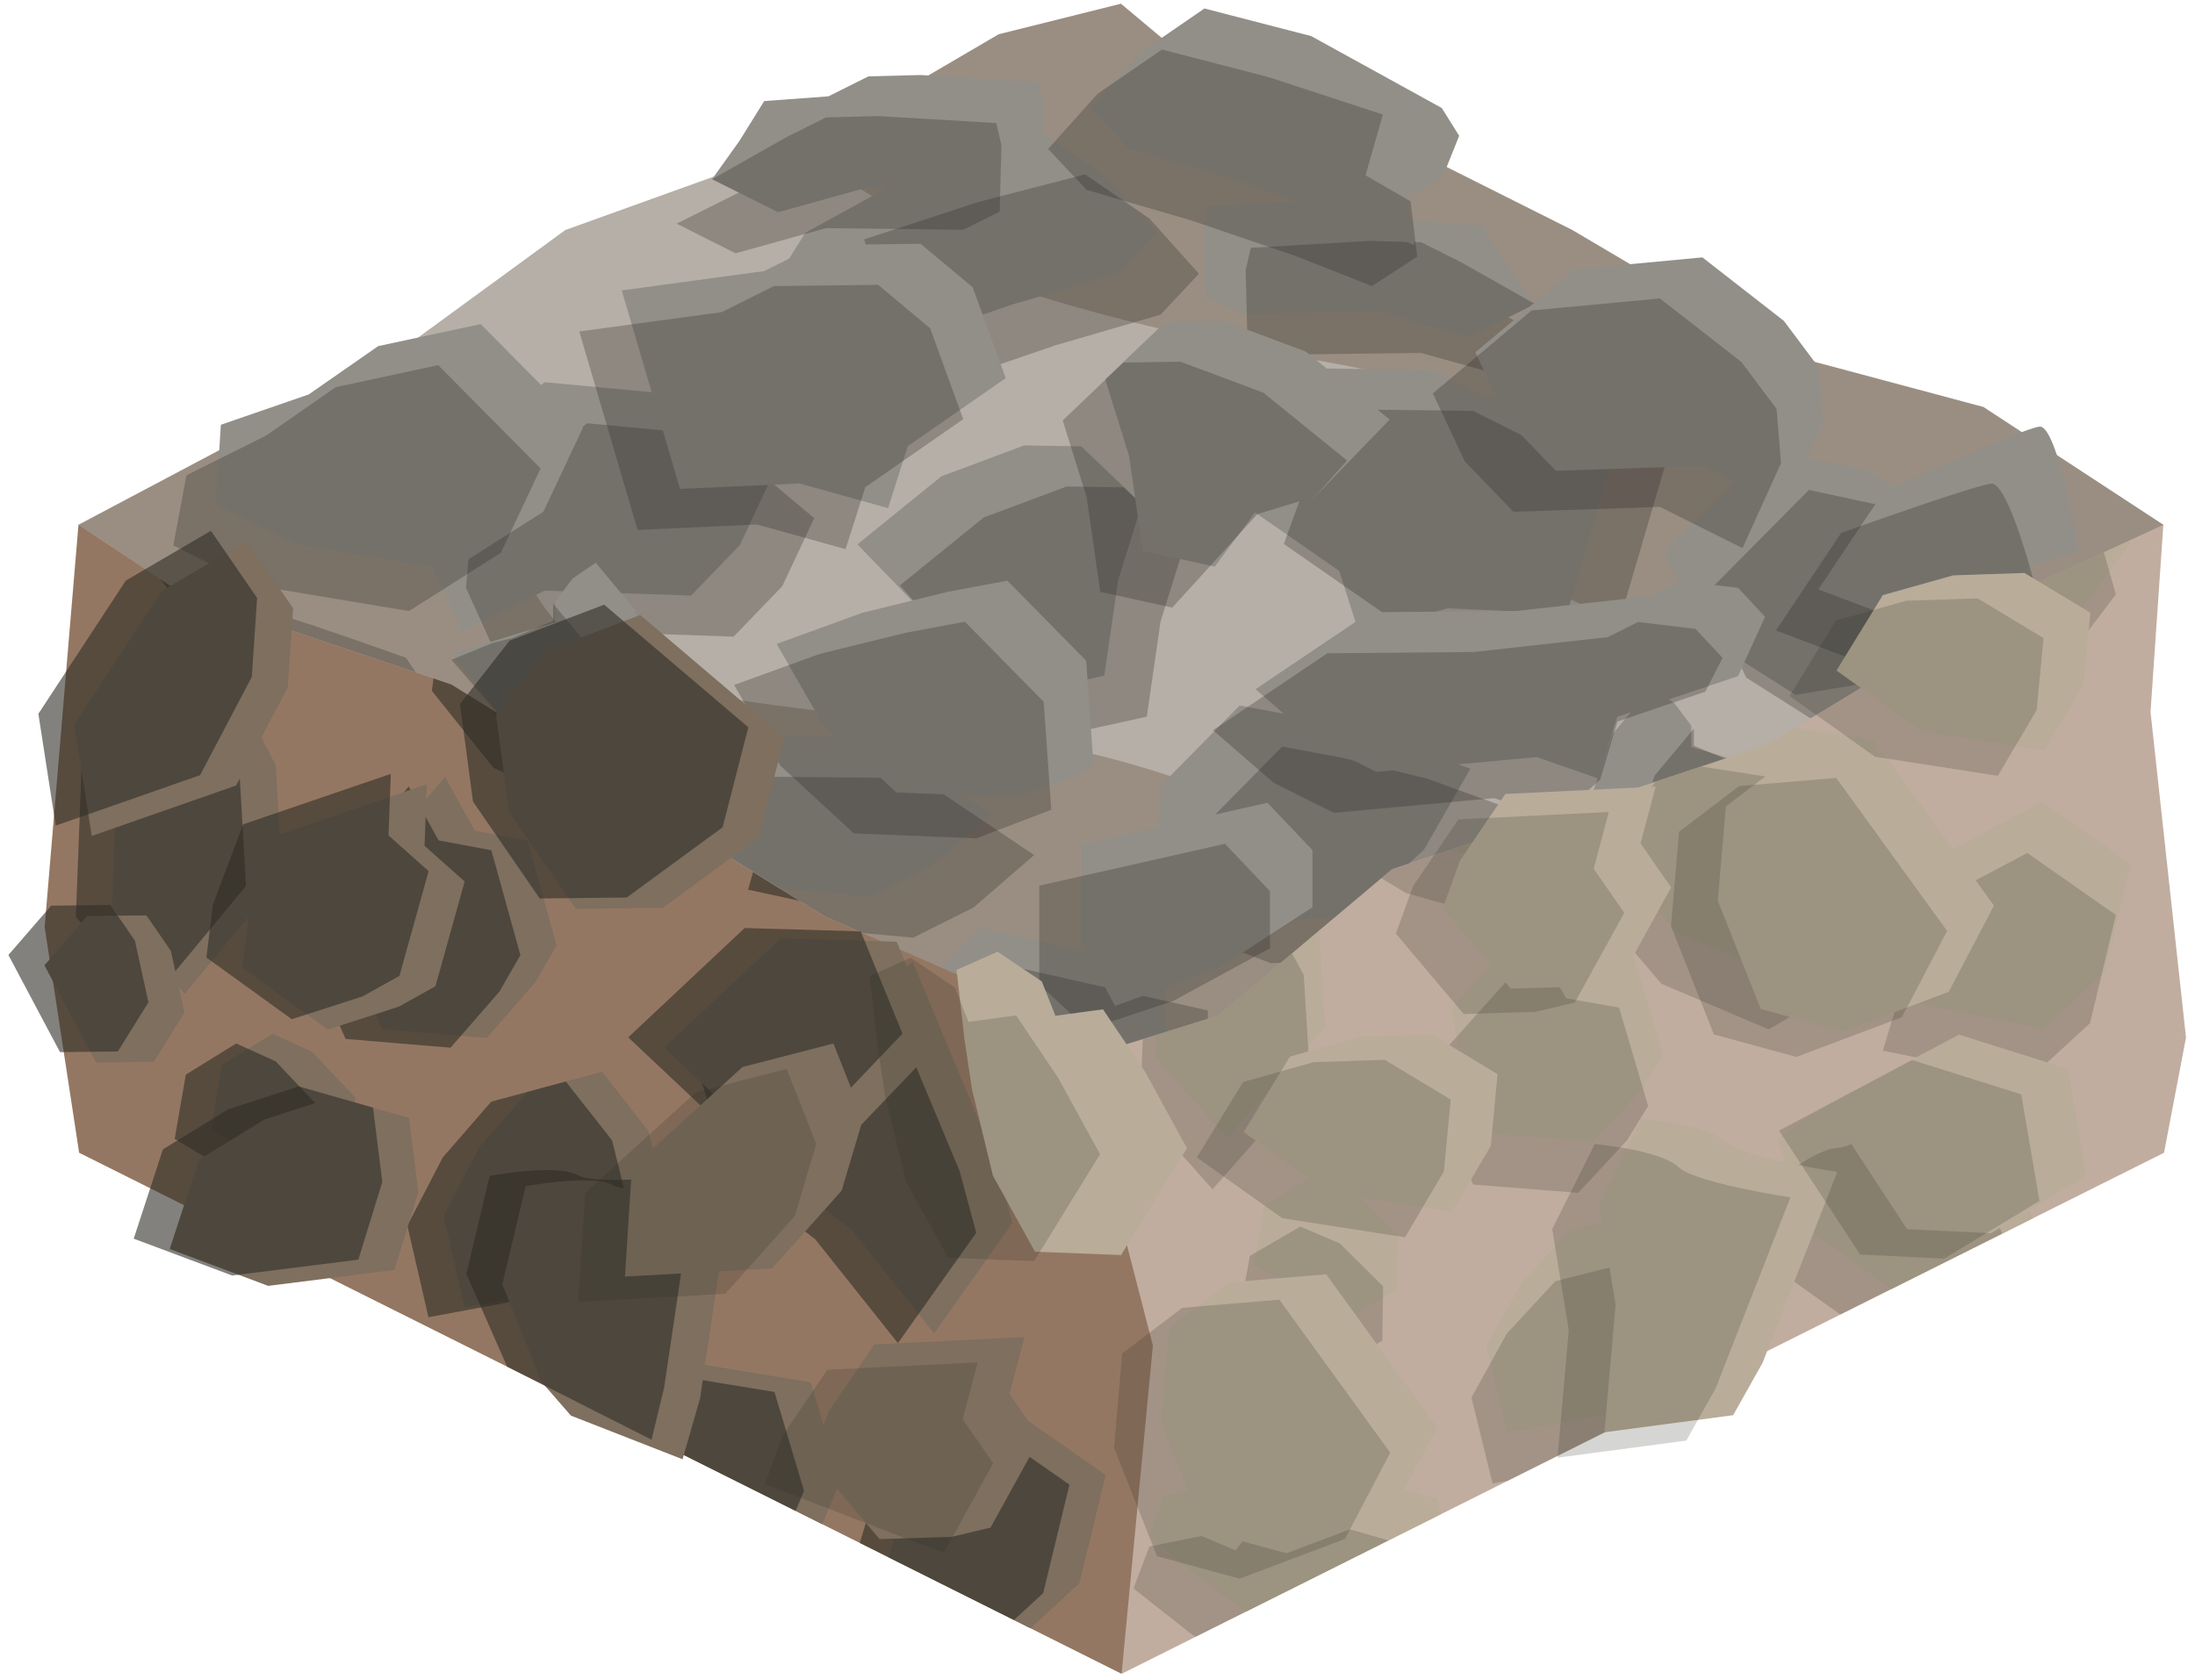 <?xml version="1.0" encoding="UTF-8" standalone="no"?><!DOCTYPE svg PUBLIC "-//W3C//DTD SVG 1.1//EN" "http://www.w3.org/Graphics/SVG/1.1/DTD/svg11.dtd"><svg width="100%" height="100%" viewBox="0 0 226 173" version="1.1" xmlns="http://www.w3.org/2000/svg" xmlns:xlink="http://www.w3.org/1999/xlink" xml:space="preserve" xmlns:serif="http://www.serif.com/" style="fill-rule:evenodd;clip-rule:evenodd;stroke-linejoin:round;stroke-miterlimit:1.414;"><g id="Stone_Bock_Half01"><g><g><path d="M115.48,75.791c28.063,-22.03 107.261,-21.748 107.261,-21.748l-1.32,19.282l3.653,33.534l-2.263,11.864l-107.331,53.666c-12.006,-28.02 -23.167,-56.334 0,-96.598Z" style="fill:#c0ada0;"/><clipPath id="_clip1"><path d="M115.48,75.791c28.063,-22.03 107.261,-21.748 107.261,-21.748l-1.32,19.282l3.653,33.534l-2.263,11.864l-107.331,53.666c-12.006,-28.02 -23.167,-56.334 0,-96.598Z"/></clipPath><g clip-path="url(#_clip1)"><g><path d="M121.008,203.28l-7.471,-8.393l0.629,-15.381l4.861,-8.365l7.639,3.249l3.734,6.804l0.66,10.713l-10.052,11.373" style="fill:#b9ac99;"/><path d="M144.548,172.995l6.48,-6.062l-3.056,-12.565l-8.623,-2.463l-7.623,-1.443l-2.976,3.95l-3.5,-1.489l-5.379,1.086l-1.634,4.32l5.651,4.448l4.24,3.09l7.817,4.704l8.603,2.424Z" style="fill:#b9ac99;"/><path d="M181.535,179.3l7.62,-4.416l4.724,-10.592l-3.045,-9.558l-19.233,-2.963l-6.432,7.697l-1.006,7.708l6.329,7.428l11.043,4.696Z" style="fill:#b9ac99;"/><path d="M203.311,142.84l8.069,-10.665l-1.707,-5.941l-8.575,-19.295c0,0 -7.897,5.94 -10.382,6.017c-2.486,0.076 -7.683,4.452 -7.683,4.452l3.151,9.269l8.6,6.112l8.527,10.051Z" style="fill:#b9ac99;"/><path d="M155.208,147.512l10.639,-1.857l10.285,-7.605l-2.017,-7.626l-4.768,-5.692l-7.679,1.951l-4.985,5.388l-3.648,6.589l2.173,8.852" style="fill:#b9ac99;"/><path d="M214.021,175.027l-9.12,-6.382l-10.414,5.505l-4.461,14.855l14.945,3.037l6.387,-5.869l2.663,-11.146" style="fill:#b9ac99;"/><path d="M126.374,117.215l-7.47,-8.393l0.628,-15.381l4.862,-8.365l7.638,3.249l3.735,6.804l0.66,10.713l-10.053,11.373" style="fill:#b9ac99;"/><path d="M138.793,135.747l-9.713,-5.467l1.145,-6.212l5.192,-3.008l4.056,1.725l4.47,4.429l-0.084,5.597l-5.066,2.936Z" style="fill:#b9ac99;"/><path d="M169.076,112.152l-5.042,5.43l-10.806,-0.849l-2.237,-4.698l-1.606,-8.155l10.344,-11.542l3.071,5.211l5.435,0.956l2.991,10.126l-2.15,3.521" style="fill:#b9ac99;"/><path d="M154.896,89.131l6.479,-6.062l-3.056,-12.564l-8.623,-2.464l-7.622,-1.443l-2.977,3.95l-3.5,-1.488l-5.378,1.085l-1.634,4.32l5.651,4.448l4.24,3.09l7.816,4.704l8.604,2.424Z" style="fill:#b9ac99;"/><path d="M183.634,100.746l7.62,-4.416l4.724,-10.592l-3.045,-9.558l-19.233,-2.963l-6.432,7.697l-1.006,7.708l6.329,7.428l11.043,4.696Z" style="fill:#b9ac99;"/><path d="M211.318,66.603l8.069,-10.665l-1.707,-5.942l-8.574,-19.294c0,0 -7.897,5.94 -10.383,6.016c-2.486,0.077 -7.683,4.452 -7.683,4.452l3.152,9.269l8.6,6.112l8.526,10.052Z" style="fill:#b9ac99;"/><path d="M164.321,70.694l10.639,-1.857l10.285,-7.606l-2.017,-7.625l-4.768,-5.692l-7.679,1.95l-4.985,5.388l-3.648,6.589l2.173,8.853" style="fill:#b9ac99;"/><path d="M219.387,88.962l-9.119,-6.382l-10.414,5.505l-4.462,14.855l14.945,3.037l6.388,-5.869l2.662,-11.146" style="fill:#b9ac99;"/><path d="M131.894,227.083l-9.713,-5.467l1.145,-6.212l5.192,-3.008l4.056,1.725l4.47,4.429l-0.084,5.597l-5.066,2.936Zm30.283,-23.595l-5.042,5.43l-10.806,-0.849l-2.237,-4.698l-1.606,-8.155l10.344,-11.542l3.07,5.211l5.436,0.956l2.991,10.126l-2.15,3.521Zm-42.702,5.063l-7.47,-8.393l0.628,-15.381l4.862,-8.365l7.638,3.249l3.735,6.804l0.66,10.713l-10.053,11.373Zm93.013,-28.253l-2.662,11.146l-6.388,5.869l-14.945,-3.037l4.461,-14.855l10.415,-5.505l9.119,6.382Zm-32.485,4.273l7.62,-4.416l4.724,-10.592l-3.045,-9.558l-19.234,-2.963l-6.431,7.697l-1.006,7.708l6.329,7.428l11.043,4.696Zm-36.987,-6.305l6.48,-6.062l-3.057,-12.565l-8.623,-2.463l-7.622,-1.443l-2.977,3.95l-3.5,-1.489l-5.378,1.086l-1.634,4.32l5.651,4.448l4.24,3.09l7.816,4.704l8.604,2.424Zm10.66,-25.483l10.639,-1.857l10.284,-7.605l-2.016,-7.626l-4.769,-5.692l-7.679,1.951l-4.985,5.388l-3.648,6.589l2.174,8.852Zm48.102,-4.672l8.069,-10.665l-1.707,-5.941l-8.574,-19.295c0,0 -7.897,5.94 -10.383,6.017c-2.486,0.076 -7.683,4.452 -7.683,4.452l3.152,9.269l8.6,6.112l8.526,10.051Zm-64.518,-7.093l-9.713,-5.467l1.146,-6.212l5.191,-3.008l4.057,1.725l4.47,4.429l-0.085,5.597l-5.066,2.936Zm30.284,-23.595l-5.042,5.43l-10.806,-0.849l-2.238,-4.698l-1.605,-8.155l10.344,-11.542l3.07,5.211l5.436,0.956l2.99,10.126l-2.149,3.521Zm-42.702,5.063l-7.471,-8.393l0.629,-15.381l4.861,-8.365l7.639,3.249l3.734,6.804l0.66,10.713l-10.052,11.373Zm93.013,-28.253l-2.663,11.146l-6.387,5.869l-14.945,-3.037l4.461,-14.855l10.414,-5.505l9.12,6.382Zm-35.754,11.784l7.621,-4.416l4.724,-10.592l-3.045,-9.558l-19.234,-2.963l-6.432,7.697l-1.006,7.708l6.329,7.428l11.043,4.696Zm-28.738,-11.615l6.48,-6.062l-3.057,-12.564l-8.623,-2.464l-7.622,-1.443l-2.977,3.95l-3.5,-1.488l-5.378,1.085l-1.634,4.32l5.651,4.448l4.24,3.09l7.816,4.704l8.604,2.424Zm9.426,-18.437l10.639,-1.858l10.285,-7.605l-2.017,-7.626l-4.768,-5.691l-7.68,1.95l-4.984,5.388l-3.648,6.589l2.173,8.853Zm46.997,-4.092l8.069,-10.664l-1.707,-5.942l-8.575,-19.294c0,0 -7.897,5.94 -10.382,6.016c-2.486,0.077 -7.684,4.452 -7.684,4.452l3.152,9.269l8.6,6.112l8.527,10.051Z" style="fill:#2f2d27;fill-opacity:0.2;"/></g></g></g><path d="M115.48,75.791l-5.367,29.516l8.589,33.272l-3.222,33.81l-107.332,-53.666l-3.551,-23.241l3.482,-41.439" style="fill:#947762;"/><clipPath id="_clip2"><path d="M115.48,75.791l-5.367,29.516l8.589,33.272l-3.222,33.81l-107.332,-53.666l-3.551,-23.241l3.482,-41.439"/></clipPath><g clip-path="url(#_clip2)"><g><path d="M13.641,194.102l-7.471,-8.946l0.629,-16.394l4.861,-8.915l7.639,3.462l3.734,7.252l0.66,11.419l-10.052,12.122" style="fill:#7e6f5f;"/><path d="M56.343,188.705l-5.042,5.789l-10.806,-0.905l-2.238,-5.008l-1.605,-8.692l10.344,-12.302l3.07,5.554l5.436,1.018l2.99,10.794l-2.149,3.752" style="fill:#7e6f5f;"/><path d="M37.182,161.823l6.479,-6.462l-3.056,-13.392l-8.623,-2.626l-7.623,-1.538l-2.976,4.21l-3.5,-1.586l-5.379,1.157l-1.633,4.604l5.65,4.741l4.241,3.294l7.816,5.014l8.604,2.584Z" style="fill:#7e6f5f;"/><path d="M74.168,168.543l7.621,-4.707l4.724,-11.29l-3.046,-10.187l-19.233,-3.159l-6.432,8.204l-1.006,8.216l6.329,7.918l11.043,5.005Z" style="fill:#7e6f5f;"/><path d="M96.176,137.328l8.069,-11.367l-1.706,-6.333l-8.575,-20.566c0,0 -7.897,6.332 -10.383,6.413c-2.486,0.082 -7.683,4.746 -7.683,4.746l3.152,9.879l8.6,6.515l8.526,10.713Z" style="fill:#7e6f5f;"/><path d="M47.841,134.661l10.639,-1.979l10.285,-8.107l-2.017,-8.128l-4.768,-6.066l-7.679,2.079l-4.985,5.743l-3.648,7.022l2.173,9.436" style="fill:#7e6f5f;"/><path d="M113.84,151.906l-9.093,-6.35l-10.433,5.551l-4.516,14.884l14.93,2.979l6.408,-5.899l2.704,-11.165" style="fill:#7e6f5f;"/><path d="M19.007,102.368l-7.47,-8.946l0.629,-16.394l4.861,-8.915l7.639,3.462l3.734,7.252l0.66,11.419l-10.053,12.122" style="fill:#7e6f5f;"/><path d="M31.426,122.12l-9.713,-5.826l1.145,-6.621l5.192,-3.206l4.056,1.838l4.47,4.721l-0.084,5.966l-5.066,3.128Z" style="fill:#7e6f5f;"/><path d="M55.158,101.114l-5.042,5.789l-10.806,-0.905l-2.237,-5.008l-1.606,-8.692l10.344,-12.302l3.071,5.554l5.435,1.018l2.991,10.794l-2.15,3.752" style="fill:#7e6f5f;"/><path d="M24.856,64.508l9.014,-1.578l5.175,-12.724l-5.559,-7.096l-5.363,-5.631l-4.853,1.743l-1.958,-3.307l-5.069,-2.136l-3.979,2.835l1.911,7.124l1.585,5.131l3.529,8.589l5.567,7.05Z" style="fill:#7e6f5f;"/><path d="M65.569,83.076l7.621,-4.707l4.724,-11.29l-3.045,-10.187l-19.234,-3.159l-6.431,8.204l-1.006,8.217l6.329,7.917l11.042,5.005Z" style="fill:#7e6f5f;"/><path d="M101.31,37.947l8.069,-11.367l-1.706,-6.333l-8.575,-20.566c0,0 -7.897,6.332 -10.383,6.413c-2.486,0.082 -7.683,4.746 -7.683,4.746l3.152,9.879l8.6,6.515l8.526,10.713Z" style="fill:#7e6f5f;"/><path d="M53.208,42.927l10.639,-1.979l10.285,-8.107l-2.017,-8.128l-4.768,-6.066l-7.68,2.078l-4.984,5.744l-3.648,7.022l2.173,9.436" style="fill:#7e6f5f;"/><path d="M104.747,75.727l-9.12,-6.802l-10.414,5.867l-4.461,15.834l14.945,3.237l6.387,-6.256l2.663,-11.88" style="fill:#7e6f5f;"/></g><path d="M22.333,214.856l-9.713,-5.826l1.145,-6.621l5.192,-3.207l4.056,1.839l4.47,4.721l-0.084,5.966l-5.066,3.128Zm30.283,-25.149l-5.042,5.788l-10.806,-0.904l-2.237,-5.008l-1.606,-8.692l10.344,-12.302l3.071,5.554l5.435,1.018l2.991,10.793l-2.15,3.753Zm-42.702,5.397l-7.47,-8.946l0.628,-16.394l4.862,-8.916l7.638,3.463l3.735,7.252l0.66,11.419l-10.053,12.122Zm100.199,-42.196l-2.704,11.165l-6.407,5.899l-14.931,-2.979l4.516,-14.884l10.433,-5.551l9.093,6.35Zm-39.671,16.637l7.62,-4.707l4.724,-11.29l-3.045,-10.187l-19.234,-3.159l-6.431,8.204l-1.006,8.216l6.329,7.917l11.043,5.006Zm-36.987,-6.721l6.48,-6.461l-3.057,-13.392l-8.623,-2.626l-7.622,-1.538l-2.977,4.21l-3.5,-1.586l-5.378,1.157l-1.634,4.604l5.651,4.741l4.24,3.294l7.816,5.013l8.604,2.584Zm58.995,-24.494l8.068,-11.367l-1.706,-6.333l-8.575,-20.566c0,0 -7.897,6.331 -10.383,6.413c-2.485,0.082 -7.683,4.746 -7.683,4.746l3.152,9.879l8.6,6.515l8.527,10.713Zm-48.335,-2.667l10.639,-1.98l10.284,-8.106l-2.016,-8.128l-4.769,-6.066l-7.679,2.078l-4.985,5.744l-3.648,7.022l2.174,9.436Zm-16.416,-12.541l-9.713,-5.826l1.146,-6.621l5.191,-3.207l4.057,1.839l4.47,4.721l-0.085,5.965l-5.066,3.129Zm23.733,-21.006l-5.042,5.788l-10.806,-0.904l-2.238,-5.008l-1.605,-8.692l10.343,-12.302l3.071,5.554l5.436,1.018l2.99,10.793l-2.149,3.753Zm-36.151,1.254l-7.471,-8.946l0.629,-16.394l4.861,-8.916l7.639,3.463l3.734,7.252l0.66,11.419l-10.052,12.122Zm85.739,-26.641l-2.662,11.88l-6.388,6.256l-14.945,-3.237l4.461,-15.834l10.415,-5.868l9.119,6.803Zm-39.177,7.349l7.62,-4.707l4.724,-11.29l-3.045,-10.187l-19.233,-3.159l-6.432,8.204l-1.006,8.216l6.329,7.918l11.043,5.005Zm-40.714,-18.568l9.014,-1.578l5.175,-12.724l-5.559,-7.096l-5.362,-5.631l-4.853,1.742l-1.958,-3.306l-5.07,-2.136l-3.979,2.835l1.912,7.124l1.584,5.13l3.529,8.59l5.567,7.05Zm32.929,-25.797l6.062,2.236l10.285,-8.106l-2.017,-8.128l-4.768,-6.066l-7.679,2.078l-4.985,5.743l-3.648,7.023l6.75,5.22Zm43.526,-0.764l8.069,-11.367l-1.707,-6.333l-8.575,-20.566c0,0 -7.897,6.332 -10.382,6.413c-2.486,0.082 -7.683,4.746 -7.683,4.746l3.152,9.879l8.599,6.515l8.527,10.713Z" style="fill:#2f2d27;fill-opacity:0.6;"/></g></g><path d="M222.741,54.052l-18.528,-12.134l-20.978,-5.611l-21.367,-12.624l-15.817,-7.931l-14.541,-1.881l-16.1,-13.484l-12.578,3.143l-18.161,10.633l-26.466,9.527l-18.929,13.829l-31.197,16.533l10.733,7.116l27.671,9.322l38.416,23.88l30.511,13.348l10.006,-3.116l17.887,-15.069l38.682,-12.859l26.622,-16.122l14.134,-6.5Z" style="fill:#b6afa7;"/><clipPath id="_clip3"><path d="M222.741,54.052l-18.528,-12.134l-20.978,-5.611l-21.367,-12.624l-15.817,-7.931l-14.541,-1.881l-16.1,-13.484l-12.578,3.143l-18.161,10.633l-26.466,9.527l-18.929,13.829l-31.197,16.533l10.733,7.116l27.671,9.322l38.416,23.88l30.511,13.348l10.006,-3.116l17.887,-15.069l38.682,-12.859l26.622,-16.122l14.134,-6.5Z"/></clipPath><g clip-path="url(#_clip3)"><path d="M-3.949,21.163c0,0 25.752,7.572 44.227,16.79c10.716,5.347 10.435,12.284 12.301,17.627c6.806,19.49 22.136,14.676 56.519,21.33c14.621,2.83 30.458,10.551 38.511,14.708c16.652,8.596 35.774,8.946 35.774,8.946l-153.846,33.017l-67.966,-77.833l34.48,-34.585Z" style="fill:#7e6f5f;fill-opacity:0.5;"/><path d="M190.542,70.152c-1.62,-2.349 -41.14,-4.125 -39.943,-23.447c0.693,-11.186 -13.275,-6.448 -46.624,-17.141c-3.267,-1.047 -10.018,-7.712 -20.764,-13.077c-26.494,-13.227 -64.207,-12.397 -64.207,-12.397l153.225,-35.79l73.087,90.565l-54.774,11.287Z" style="fill:#7e6f5f;fill-opacity:0.5;"/><g><g><path d="M200.978,68.879l8.162,-4.081l-0.518,-8.196l-9.044,-3.123l-7.158,-4.978l-10.549,-2.268l-10.545,10.639l4.089,8.689l9.463,6.002l16.1,-2.684Z" style="fill:#918f88;"/><path d="M152.679,40.774l14.664,1.99l-5.999,20.445l-12.296,-0.564l-9.122,2.541l-2.035,-6.384l-10.081,-7.005l3.402,-9.357l5.367,-4.479l10.733,0.13l5.367,2.683Z" style="fill:#918f88;"/><path d="M127.81,32.296l14.135,-0.173l9.298,2.591l3.036,-1.517l3.766,-1.884l-2.821,-3.955l-2.545,-4.094l-6.616,-0.487l-4.118,-2.059l-5.366,-0.138l-12.169,0.718l-0.532,2.274l0.175,6.845l3.757,1.879Z" style="fill:#918f88;"/><path d="M96.361,16.571l10.989,-2.843l6.619,4.55l5.099,5.691l-3.955,4.218l-10.734,3.126l-10.733,3.661l-7.91,3.118l0.735,-5l-3.558,-1.779l-1.788,-4.472l1.788,-2.862l13.448,-7.408" style="fill:#918f88;"/><path d="M105.459,45.872l-8.543,3.191l-8.636,7.002l7.698,7.954l6.216,1.686l4.098,5.503l7.41,-1.623l1.411,-9.774l2.455,-7.885l-6.251,-5.961l-5.858,-0.093Z" style="fill:#918f88;"/><path d="M56.08,39.363l13.211,1.239l10.168,8.538l-3.293,7.013l-5.008,5.188l-15.078,-0.512l-8.504,4.253l-3.968,-8.75l0.46,-5.596l3.623,-4.834l8.389,-6.539Z" style="fill:#918f88;"/><path d="M75.242,75.777l15.077,0.132l11.775,7.927l-6.219,5.395l-6.229,3.115l-16.5,-1.517l-6.332,2.2l-1.976,-6.354l-12.428,-4.187l-2.784,-6.112l2.786,-2.979l5.914,-0.711l3.121,1.56l13.795,1.531" style="fill:#918f88;"/><path d="M127.639,72.658l-8.114,8.245l-0.779,11.123l7.715,2.942l12.603,-0.498l7.551,-6.958l4.782,-8.342l-8.837,-3.206l-8.82,-2.168l-6.101,-1.138" style="fill:#918f88;"/><path d="M170.032,70.811l-4.035,4.826l-3.813,11.412l9.176,4.588l8.151,-4.808l5.367,-6.652l-10.733,-3.248l0,-2.182l-1.741,-2.314l-2.372,-1.622Z" style="fill:#918f88;"/><path d="M100.865,95.529l-4.634,4.875l0,5.89l9.702,6.295l10.623,3.868l3.426,-6.438l0,-10.177l-19.117,-4.313Z" style="fill:#918f88;"/></g><g><g opacity="0.3"><path d="M205.352,73.107l8.163,-4.081l-1.353,-7.225l-8.209,-4.094l-7.159,-4.979l-10.548,-2.267l-10.546,10.639l4.09,8.688l9.462,6.002l16.1,-2.683Z" style="fill:#2f2d27;"/><path d="M157.053,45.001l14.664,1.991l-5.999,20.444l-12.295,-0.564l-9.123,2.542l-2.034,-6.384l-10.081,-7.005l3.402,-9.357l5.366,-4.48l10.733,0.13l5.367,2.683Z" style="fill:#2f2d27;"/><path d="M132.185,36.523l14.135,-0.172l9.298,2.591l3.035,-1.518l3.039,-1.54l-6.394,-3.197l2.747,-1.374l-7.608,-4.308l-4.117,-2.059l-5.367,-0.138l-12.168,0.717l-0.532,2.274l0.174,6.845l3.758,1.879Z" style="fill:#2f2d27;"/><path d="M100.735,20.798l10.99,-2.842l6.618,4.549l5.1,5.691l-3.956,4.218l-10.733,3.127l-10.733,3.661l-7.91,3.117l-4.671,-3.022l0.684,-5.708l4.64,-2.676l-1.788,-6.261l11.759,-3.854" style="fill:#2f2d27;"/><path d="M109.834,50.099l-8.543,3.192l-8.637,7.001l3.32,3.715l5.923,1.795l8.769,9.634l7.41,-1.624l1.411,-9.773l2.455,-7.886l-6.25,-5.96l-5.858,-0.094Z" style="fill:#2f2d27;"/><path d="M60.455,43.591l13.21,1.238l10.169,8.539l-3.294,7.013l-5.008,5.187l-15.077,-0.511l-8.505,4.252l-3.967,-8.749l0.46,-5.597l3.623,-4.834l8.389,-6.538Z" style="fill:#2f2d27;"/><path d="M79.617,80.004l15.077,0.133l11.775,7.927l-6.22,5.395l-6.228,3.114l-16.501,-1.517l-6.332,2.2l-4.593,-4.118l-1.769,-5.967l-9.05,-3.081l-1.776,-3.486l2.787,-2.98l5.914,-0.711l3.12,1.56l13.796,1.531" style="fill:#2f2d27;"/><path d="M26.366,62.667c1.867,0.206 15.438,5.084 15.438,5.084l6.709,10.037l-10.733,4.05l-6.868,-5.059l-9.232,-2.991c0,0 2.818,-11.326 4.686,-11.121Z" style="fill:#2f2d27;"/><path d="M132.014,76.885l-8.114,8.245l-0.779,11.123l7.714,2.943l12.603,-0.499l7.551,-6.957l4.782,-8.342l-8.836,-3.207l-8.821,-2.168l-6.1,-1.138" style="fill:#2f2d27;"/><path d="M174.406,75.038l-4.035,4.826l-3.812,11.412l5.113,0.424l7.559,-4.377l5.647,-6.513l-4.233,-1.738l-2.016,-0.504l-4.214,-1.768l-0.009,-1.762Z" style="fill:#2f2d27;"/><path d="M105.24,99.756l-4.635,4.876l0,5.89l9.973,5.429l8.784,2.916l4.995,-4.621l0,-10.177l-19.117,-4.313Z" style="fill:#2f2d27;"/></g></g></g></g><g><g><path d="M30.384,56.025l-8.163,-4.081l0.518,-8.196l9.044,-3.123l7.159,-4.979l10.548,-2.267l10.545,10.639l-4.089,8.688l-9.463,6.002l-16.099,-2.683Z" style="fill:#918f88;"/><path d="M78.683,27.92l-14.665,1.99l5.999,20.445l12.296,-0.565l9.123,2.542l2.034,-6.384l10.081,-7.005l-3.402,-9.357l-5.367,-4.48l-10.733,0.13l-5.366,2.684Z" style="fill:#918f88;"/><path d="M103.551,19.441l-14.135,-0.172l-9.298,2.591l-3.035,-1.518l-3.767,-1.883l2.822,-3.956l2.545,-4.094l6.616,-0.486l4.117,-2.059l5.366,-0.138l12.169,0.718l0.532,2.273l-0.175,6.846l-3.757,1.878Z" style="fill:#918f88;"/><path d="M135,3.717l-10.989,-2.843l-6.619,4.549l-5.099,5.692l3.956,4.218l10.733,3.126l10.733,3.661l7.91,3.117l-0.735,-4.999l3.558,-1.779l1.789,-4.472l-1.789,-2.863l-13.448,-7.407" style="fill:#918f88;"/><path d="M125.902,33.017l8.543,3.192l8.637,7.001l-7.699,7.955l-6.216,1.686l-4.098,5.503l-7.41,-1.624l-1.41,-9.773l-2.455,-7.886l6.25,-5.96l5.858,-0.094Z" style="fill:#918f88;"/><path d="M175.281,26.509l-13.211,1.239l-10.168,8.538l3.294,7.013l5.008,5.187l15.077,-0.511l8.504,4.252l3.968,-8.749l-0.46,-5.596l-3.623,-4.834l-8.389,-6.539Z" style="fill:#918f88;"/><path d="M156.119,62.923l-15.077,0.132l-11.775,7.927l6.219,5.395l6.229,3.114l16.5,-1.517l6.333,2.201l1.975,-6.355l12.428,-4.186l2.784,-6.112l-2.786,-2.98l-5.914,-0.711l-3.121,1.561l-13.795,1.531" style="fill:#918f88;"/><path d="M209.988,43.939c-1.867,0.206 -16.057,6.73 -16.057,6.73l-6.708,10.037l10.733,4.05l6.868,-5.059l9.232,-2.99c0,0 -2.201,-12.973 -4.068,-12.768Z" style="fill:#918f88;"/><path d="M103.722,59.804l8.114,8.245l0.779,11.122l-7.714,2.943l-12.603,-0.499l-7.551,-6.957l-4.782,-8.342l8.836,-3.207l8.82,-2.168l6.101,-1.137" style="fill:#918f88;"/><path d="M61.33,57.956l4.035,4.826l3.812,11.412l-9.176,4.588l-8.151,-4.808l-5.367,-6.651l10.734,-3.248l0,-2.182l1.74,-2.314l2.373,-1.623Z" style="fill:#918f88;"/><path d="M130.496,82.675l4.635,4.875l0,5.89l-9.703,6.295l-10.623,3.867l-3.426,-6.437l0,-10.178l19.117,-4.312Z" style="fill:#918f88;"/></g><g><g opacity="0.3"><path d="M26.009,60.252l-8.162,-4.081l1.352,-7.224l8.21,-4.094l7.158,-4.979l10.548,-2.268l10.546,10.639l-4.09,8.689l-9.462,6.002l-16.1,-2.684Z" style="fill:#2f2d27;"/><path d="M74.308,32.147l-14.664,1.99l5.999,20.445l12.296,-0.564l9.122,2.541l2.034,-6.383l10.081,-7.006l-3.401,-9.357l-5.367,-4.479l-10.733,0.13l-5.367,2.683Z" style="fill:#2f2d27;"/><path d="M99.176,23.669l-14.135,-0.172l-9.297,2.59l-3.036,-1.517l-3.039,-1.54l6.394,-3.197l-2.747,-1.374l7.608,-4.309l4.117,-2.058l5.367,-0.139l12.168,0.718l0.532,2.274l-0.174,6.845l-3.758,1.879Z" style="fill:#2f2d27;"/><path d="M130.626,7.944l-10.99,-2.843l-6.618,4.55l-5.1,5.691l3.956,4.218l10.733,3.126l10.733,3.661l7.91,3.118l4.671,-3.022l-0.684,-5.708l-4.64,-2.677l1.789,-6.261l-11.76,-3.853" style="fill:#2f2d27;"/><path d="M121.528,37.245l8.542,3.191l8.637,7.002l-3.32,3.715l-5.923,1.795l-8.769,9.633l-7.41,-1.623l-1.411,-9.774l-2.455,-7.885l6.251,-5.961l5.858,-0.093Z" style="fill:#2f2d27;"/><path d="M170.906,30.736l-13.21,1.239l-10.168,8.538l3.293,7.014l5.008,5.187l15.077,-0.511l8.505,4.252l3.967,-8.75l-0.459,-5.596l-3.624,-4.834l-8.389,-6.539Z" style="fill:#2f2d27;"/><path d="M151.745,67.15l-15.078,0.132l-11.774,7.927l6.219,5.395l6.228,3.115l16.501,-1.517l6.332,2.2l4.593,-4.118l1.769,-5.968l9.05,-3.08l1.776,-3.487l-2.786,-2.979l-5.915,-0.711l-3.12,1.56l-13.795,1.531" style="fill:#2f2d27;"/><path d="M204.996,49.813c-1.868,0.205 -15.439,5.084 -15.439,5.084l-6.708,10.036l10.733,4.051l6.867,-5.059l9.232,-2.991c0,0 -2.818,-11.327 -4.685,-11.121Z" style="fill:#2f2d27;"/><path d="M99.347,64.031l8.115,8.245l0.779,11.123l-7.715,2.942l-12.603,-0.498l-7.551,-6.958l-4.782,-8.342l8.836,-3.206l8.821,-2.168l6.1,-1.138" style="fill:#2f2d27;"/><path d="M56.955,62.184l4.035,4.826l3.813,11.412l-5.114,0.424l-7.559,-4.377l-5.647,-6.513l4.233,-1.739l2.017,-0.503l4.213,-1.769l0.009,-1.761Z" style="fill:#2f2d27;"/><path d="M126.122,86.902l4.634,4.875l0,5.89l-9.972,5.43l-8.784,2.916l-4.995,-4.621l0,-10.177l19.117,-4.313Z" style="fill:#2f2d27;"/></g></g></g><g><g><path d="M58.784,145.798l11.496,4.495l1.807,-6.305l3.267,-22.041c0,0 -10.031,1.348 -12.202,0.135c-2.172,-1.213 -9.03,0.1 -9.03,0.1l-2.399,10.089l4.005,10.018l3.056,3.509Z" style="fill:#7e6f5f;"/><path d="M17.477,128.638l10.135,3.795l12.992,-1.636l2.467,-8.003l-0.953,-7.657l-7.651,-2.182l-7.233,2.347l-6.749,4.133l-3.008,9.203" style="fill:#7e6f5f;"/><path d="M9.444,86.098l-1.783,-11.518l8.999,-13.718l8.765,-5.128l4.756,6.908l-0.544,8.139l-5.327,10.121l-14.866,5.196" style="fill:#7e6f5f;"/><path d="M9.888,109.426l-5.313,-10.004l4.398,-5.08l6.101,-0.067l2.526,3.668l1.393,6.351l-3.151,5.066l-5.954,0.066Z" style="fill:#7e6f5f;"/><path d="M41.056,103.68l-7.306,2.355l-8.789,-6.351l0.668,-5.444l3.11,-8.274l15.209,-5.199l-0.236,6.342l4.13,3.677l-3.008,10.788l-3.778,2.106" style="fill:#7e6f5f;"/><path d="M59.283,93.601l8.956,-0.099l9.872,-7.233l2.649,-10.297l-14.845,-12.631l-9.742,3.708l-5.102,6.519l1.336,10.047l6.876,9.986Z" style="fill:#7e6f5f;"/><path d="M96.633,107.523l-4.301,-10.532l-11.949,-0.349l-11.992,11.261l11.131,10.485l8.7,-2.062l8.411,-8.803" style="fill:#7e6f5f;"/></g><path d="M52.216,140.757l14.868,7.519l1.293,-5.353l3.268,-22.041c0,0 -10.031,1.348 -12.202,0.135c-2.172,-1.213 -9.03,0.1 -9.03,0.1l-2.399,10.089l4.202,9.551Zm-38.448,-13.184l10.135,3.795l12.992,-1.636l2.467,-8.003l-0.954,-7.657l-7.65,-2.182l-7.233,2.347l-6.749,4.133l-3.008,9.203Zm-7.589,-19.212l-5.313,-10.004l4.398,-5.08l6.101,-0.067l2.526,3.668l1.393,6.351l-3.151,5.066l-5.954,0.066Zm31.168,-5.746l-7.306,2.355l-8.789,-6.351l0.668,-5.444l3.11,-8.274l15.209,-5.199l-0.237,6.342l4.131,3.677l-3.008,10.788l-3.778,2.106Zm-31.612,-17.582l-1.783,-11.518l8.999,-13.718l8.765,-5.128l4.756,6.908l-0.544,8.139l-5.327,10.121l-14.866,5.196Zm87.189,21.425l-8.412,8.803l-8.699,2.062l-11.131,-10.485l11.992,-11.261l11.949,0.349l4.301,10.532Zm-37.351,-13.922l8.957,-0.099l9.872,-7.233l2.649,-10.297l-14.845,-12.631l-9.742,3.708l-5.102,6.519l1.336,10.047l6.875,9.986Z" style="fill:#2f2d27;fill-opacity:0.6;"/></g><g><path d="M64.348,131.475l0.716,-11.214l11.38,-10.366l9.366,-2.424l3.06,7.716l-2.213,7.44l-7.154,8.001l-15.155,0.847" style="fill:#7e6f5f;"/><path d="M97.97,158.282l-7.407,0.233l-6.993,-8.282l1.767,-4.894l4.671,-6.875l15.48,-0.759l-1.547,5.848l3.142,4.537l-5.098,9.245l-4.015,0.947" style="fill:#7e6f5f;"/><path d="M106.559,128.913l8.866,0.347l6.786,-11.008l-4.31,-7.864l-4.333,-6.435l-4.902,0.66l-1.402,-3.535l-4.553,-3.062l-4.22,1.875l0.809,7.146l0.783,5.188l2.151,8.866l4.325,7.822Z" style="fill:#b9ac99;"/><path d="M123.954,157.659l8.498,2.315l10.854,-4.088l4.656,-8.885l-11.415,-15.761l-9.995,0.838l-6.189,4.704l-0.833,9.723l4.424,11.154Z" style="fill:#b9ac99;"/><path d="M165.192,147.512l13.257,-1.76l3.025,-5.391l7.693,-19.663c0,0 -9.776,-1.44 -11.578,-3.154c-1.802,-1.714 -8.568,-2.333 -8.568,-2.333l-4.376,8.758l1.7,10.412l-1.153,13.131Z" style="fill:#b9ac99;"/><path d="M128.051,116.589l8.8,6.26l12.639,1.967l4.005,-6.796l0.696,-7.392l-6.786,-4.09l-7.337,0.243l-7.25,2.038l-4.767,7.77" style="fill:#b9ac99;"/><path d="M162.947,101.591l-7.407,0.232l-6.993,-8.281l1.768,-4.895l4.671,-6.875l15.479,-0.758l-1.547,5.847l3.143,4.537l-5.099,9.246l-4.015,0.947" style="fill:#b9ac99;"/><path d="M181.293,103.924l8.498,2.315l10.853,-4.088l4.656,-8.885l-11.414,-15.761l-9.996,0.838l-6.189,4.704l-0.832,9.723l4.424,11.154Z" style="fill:#b9ac99;"/><path d="M189.086,69.062l8.801,6.26l12.639,1.967l4.005,-6.795l0.695,-7.393l-6.785,-4.09l-7.337,0.244l-7.25,2.038l-4.768,7.769" style="fill:#b9ac99;"/><path d="M214.809,121.065l-1.873,-10.972l-11.236,-3.536l-13.701,7.272l8.348,12.763l8.664,0.416l9.798,-5.943" style="fill:#b9ac99;"/><path d="M97.159,159.951l-18.415,-7.102l1.768,-4.894l4.671,-6.875l15.479,-0.759l-1.547,5.847l3.143,4.537l-5.099,9.246Zm-37.637,-25.86l0.716,-11.214l11.38,-10.366l9.366,-2.424l3.06,7.716l-2.213,7.44l-7.154,8.001l-15.155,0.847Zm59.606,26.184l8.498,2.315l10.854,-4.088l4.656,-8.885l-11.415,-15.761l-9.995,0.838l-6.189,4.704l-0.833,9.723l4.424,11.154Zm-21.519,-30.735l8.866,0.346l6.786,-11.007l-4.31,-7.865l-4.333,-6.435l-4.902,0.661l-1.402,-3.536l-4.553,-3.061l-4.22,1.875l0.809,7.145l0.783,5.189l2.151,8.865l4.325,7.823Zm25.616,-10.336l8.8,6.261l12.639,1.967l4.006,-6.796l0.695,-7.392l-6.786,-4.09l-7.336,0.243l-7.251,2.038l-4.767,7.769Zm37.141,30.923l13.257,-1.759l3.025,-5.391l7.693,-19.663c0,0 -9.776,-1.44 -11.578,-3.154c-1.802,-1.714 -8.568,-2.333 -8.568,-2.333l-4.375,8.758l1.699,10.412l-1.153,13.13Zm-2.245,-45.921l-7.406,0.233l-6.994,-8.281l1.768,-4.895l4.671,-6.875l15.48,-0.758l-1.547,5.847l3.142,4.537l-5.099,9.246l-4.015,0.946Zm51.863,19.475l-9.799,5.943l-8.664,-0.416l-8.348,-12.763l13.701,-7.272l11.236,3.536l1.874,10.972Zm-33.517,-17.141l8.498,2.315l10.853,-4.088l4.657,-8.885l-11.415,-15.761l-9.996,0.838l-6.189,4.704l-0.832,9.723l4.424,11.154Zm7.794,-34.862l8.8,6.26l12.639,1.967l4.005,-6.795l0.695,-7.393l-6.785,-4.09l-7.337,0.244l-7.25,2.038l-4.767,7.769Z" style="fill:#2f2d27;fill-opacity:0.2;"/></g></g></svg>